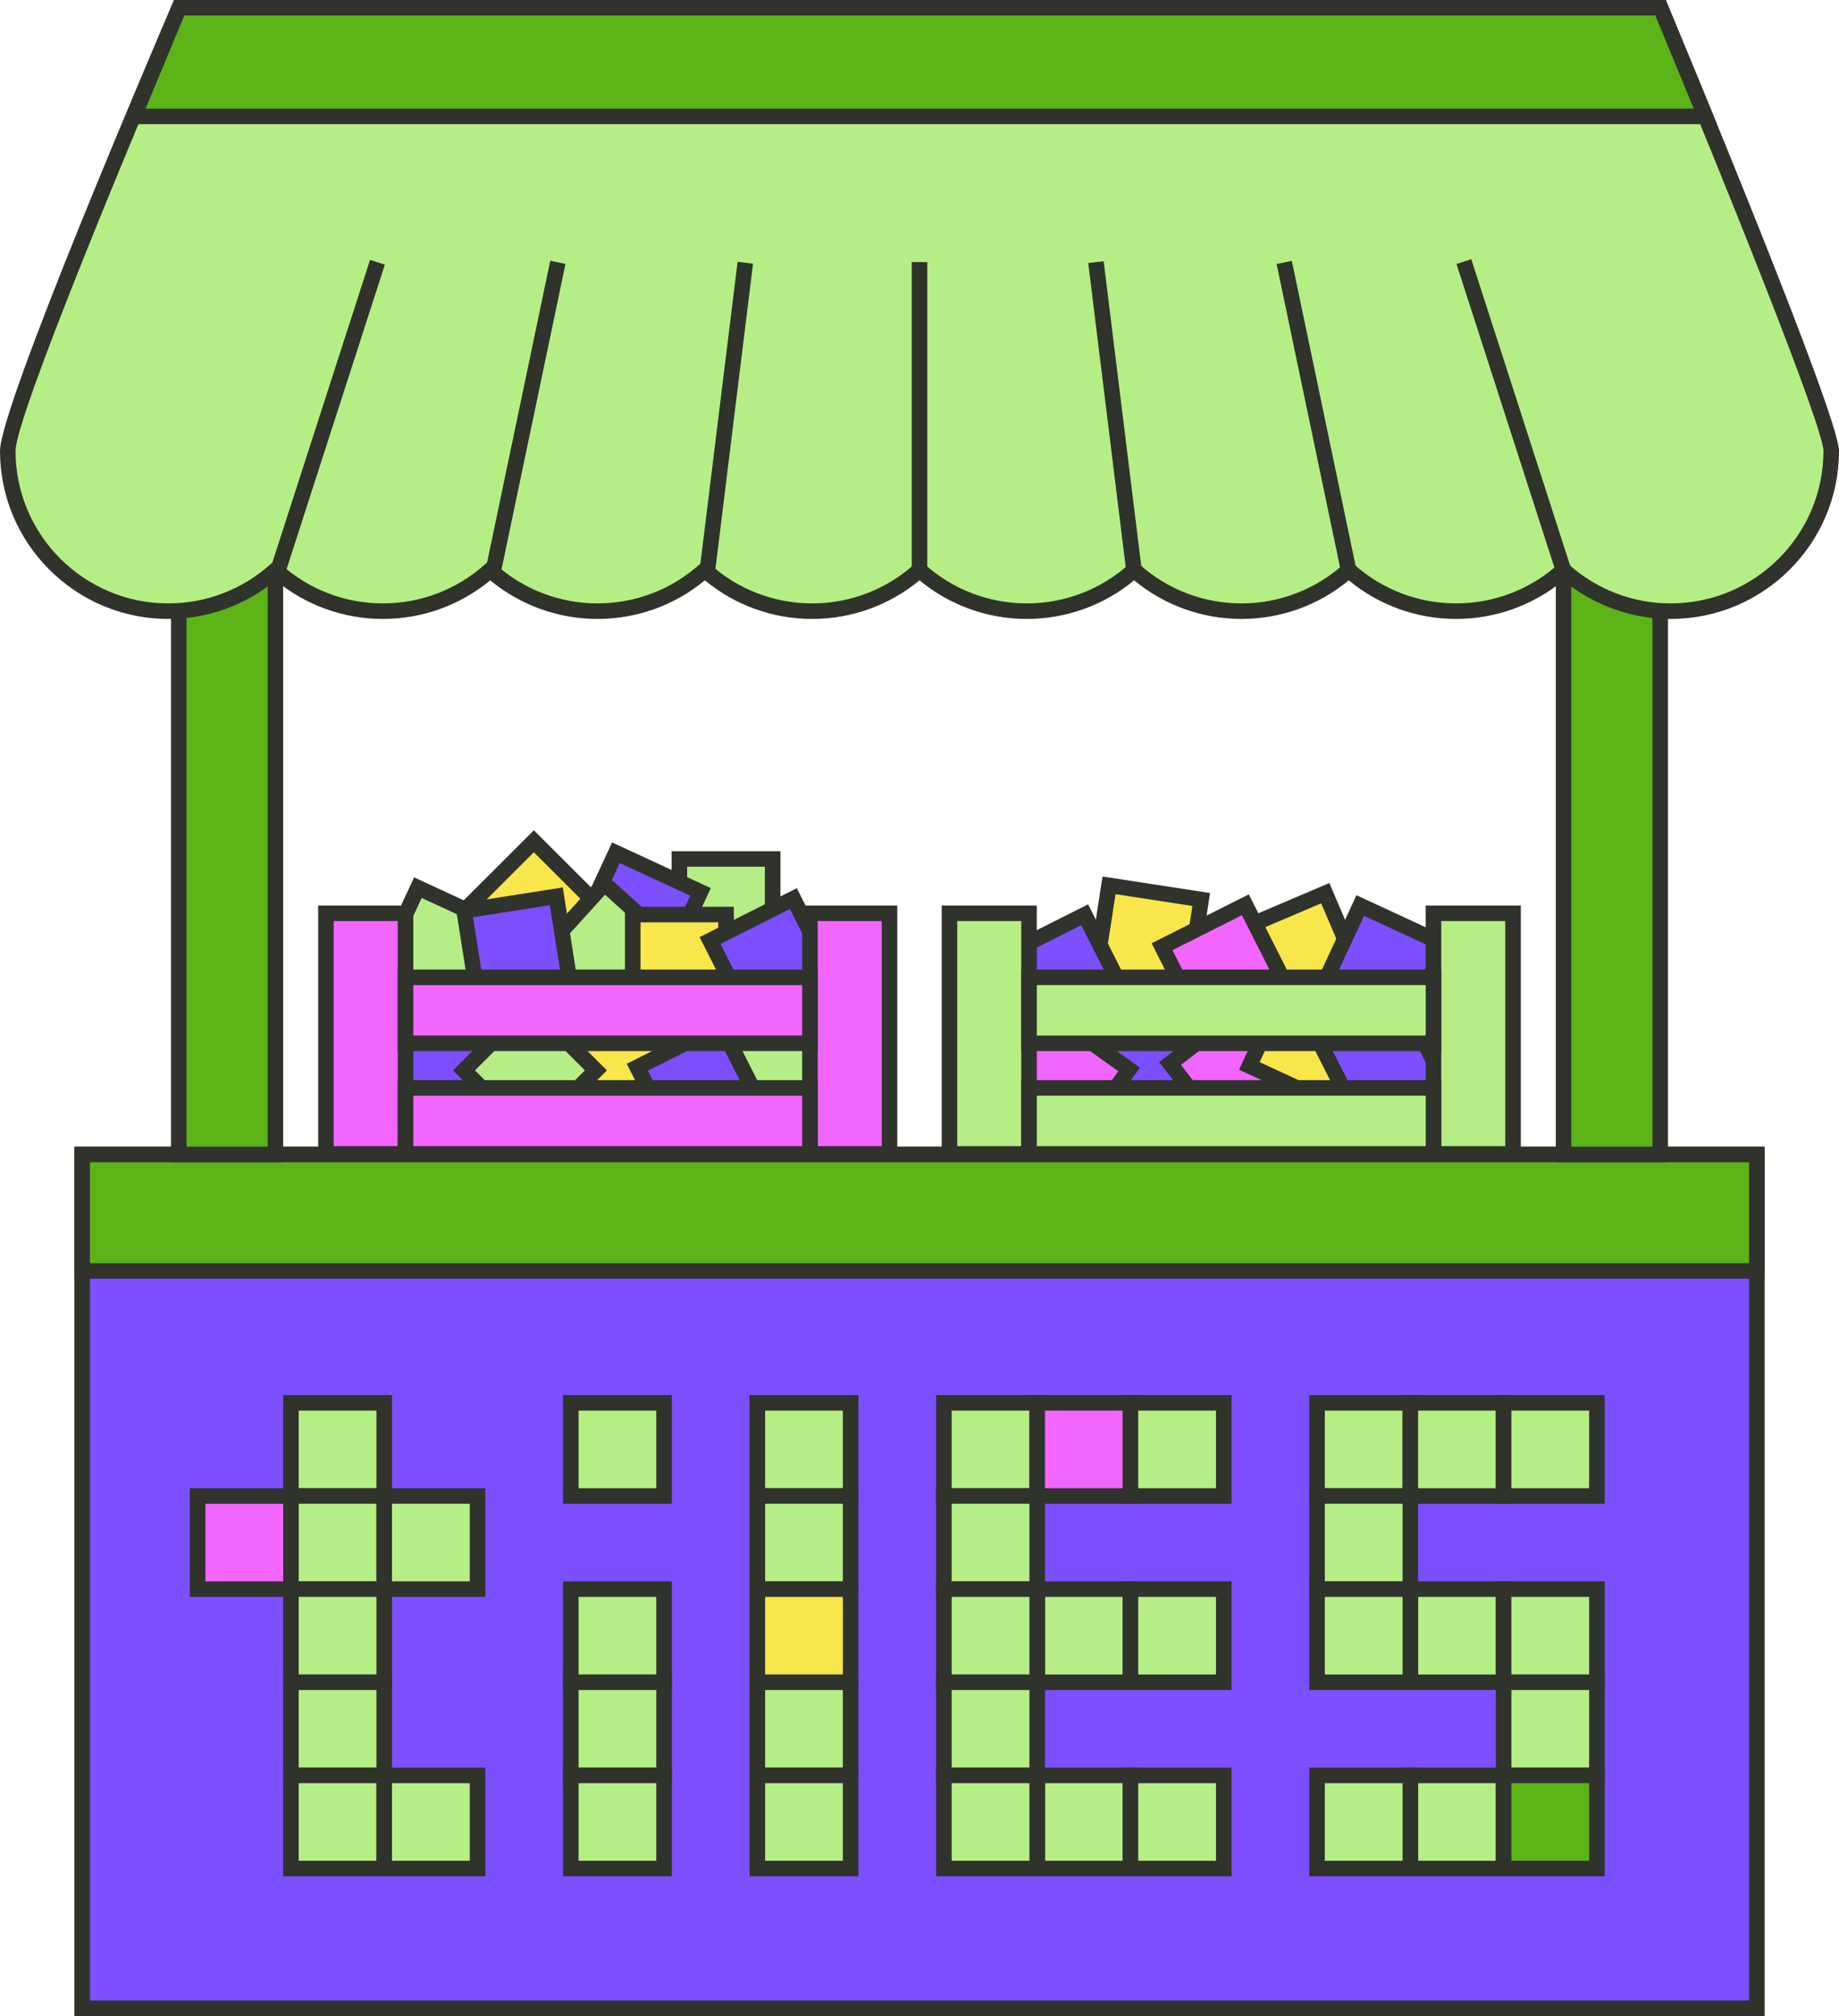 <svg width="250" height="274" viewBox="0 0 250 274" fill="none" xmlns="http://www.w3.org/2000/svg">
  <path d="M105.033 129.402L105.033 116.743L92.352 116.743L92.352 129.402L105.033 129.402Z" fill="#B5EE85"/>
  <path d="M106.094 130.457H91.299V115.689H106.094V130.457ZM93.412 128.347H103.98V117.798H93.412V128.347Z" fill="#30322C"/>
  <path d="M68.384 125.981L56.878 120.658L51.545 132.143L63.051 137.466L68.384 125.981Z" fill="#B5EE85"/>
  <path d="M63.495 138.854L50.074 132.641L56.293 119.244L69.714 125.452L63.495 138.854ZM52.88 131.618L62.47 136.053L66.914 126.48L57.324 122.044L52.88 131.618Z" fill="#30322C"/>
  <path d="M164.556 141.564L153.051 136.241L147.718 147.726L159.224 153.049L164.556 141.564Z" fill="#7C4FFF"/>
  <path d="M159.667 154.44L146.246 148.232L152.465 134.835L165.886 141.048L159.667 154.44ZM149.052 147.203L158.642 151.639L163.086 142.066L153.496 137.63L149.052 147.203Z" fill="#30322C"/>
  <path d="M176.855 146.899L169.11 136.874L159.068 144.605L166.813 154.629L176.855 146.899Z" fill="#F266FF"/>
  <path d="M166.615 156.043L157.58 144.35L169.294 135.331L178.33 147.024L166.615 156.043ZM160.544 144.735L166.996 153.09L175.366 146.65L168.914 138.295L160.544 144.735Z" fill="#30322C"/>
  <path d="M186.75 138.726L175.244 133.403L169.912 144.888L181.417 150.211L186.75 138.726Z" fill="#F8E64B"/>
  <path d="M181.86 151.597L168.439 145.389L174.658 131.992L188.079 138.2L181.86 151.597ZM171.24 144.36L180.83 148.796L185.274 139.223L175.684 134.787L171.24 144.36Z" fill="#30322C"/>
  <path d="M153.504 145.447L143.205 138.06L135.804 148.34L146.103 155.727L153.504 145.447Z" fill="#F266FF"/>
  <path d="M146.336 157.109L134.32 148.49L142.954 136.496L154.97 145.115L146.336 157.109ZM137.274 148.01L145.855 154.166L152.021 145.6L143.44 139.445L137.274 148.01Z" fill="#30322C"/>
  <path d="M72.592 132.243L81.559 123.292L72.592 114.341L63.625 123.292L72.592 132.243Z" fill="#F8E64B"/>
  <path d="M72.573 133.732L62.111 123.289L72.573 112.846L83.035 123.289L72.573 133.732ZM65.102 123.289L72.573 130.747L80.045 123.289L72.573 115.831L65.102 123.289Z" fill="#30322C"/>
  <path d="M89.886 132.778L95.219 121.293L83.713 115.97L78.381 127.455L89.886 132.778Z" fill="#7C4FFF"/>
  <path d="M90.412 134.107L76.991 127.894L83.21 114.497L96.631 120.705L90.412 134.107ZM79.792 126.871L89.382 131.306L93.826 121.733L84.235 117.297L79.792 126.871Z" fill="#30322C"/>
  <path d="M83.024 137.918L91.547 128.544L82.156 120.036L73.633 129.41L83.024 137.918Z" fill="#B5EE85"/>
  <path d="M83.12 139.482L72.167 129.555L82.111 118.621L93.065 128.548L83.12 139.482ZM75.152 129.413L82.978 136.502L90.079 128.69L82.254 121.601L75.152 129.413Z" fill="#30322C"/>
  <path d="M98.697 136.964L98.697 124.306L86.016 124.306L86.016 136.964L98.697 136.964Z" fill="#F8E64B"/>
  <path d="M99.754 138.015H84.959V123.247H99.754V138.015ZM87.073 135.906H97.64V125.357H87.073V135.906Z" fill="#30322C"/>
  <path d="M163.287 122.195L150.754 120.267L148.823 132.777L161.355 134.705L163.287 122.195Z" fill="#F8E64B"/>
  <path d="M162.251 135.969L147.631 133.722L149.882 119.128L164.502 121.374L162.251 135.969ZM150.04 131.955L160.486 133.564L162.098 123.136L151.652 121.527L150.04 131.955Z" fill="#30322C"/>
  <path d="M180.164 121.298L168.5 126.264L173.475 137.908L185.139 132.942L180.164 121.298Z" fill="#F8E64B"/>
  <path d="M172.914 139.387L167.112 125.805L180.718 120.014L186.52 133.601L172.914 139.387ZM169.881 126.913L174.029 136.618L183.751 132.477L179.603 122.772L169.881 126.913Z" fill="#30322C"/>
  <path d="M90.275 153.132L90.275 140.474L77.594 140.474L77.594 153.132L90.275 153.132Z" fill="#F8E64B"/>
  <path d="M91.332 154.192H76.537V139.424H91.332V154.192ZM78.651 152.082H89.218V141.533H78.651V152.082Z" fill="#30322C"/>
  <path d="M66.234 151.805L66.234 139.146L53.553 139.146L53.553 151.805L66.234 151.805Z" fill="#7C4FFF"/>
  <path d="M67.289 152.863H52.494V138.094H67.289V152.863ZM54.608 150.753H65.175V140.204H54.608V150.753Z" fill="#30322C"/>
  <path d="M72.063 154.434L81.03 145.483L72.063 136.532L63.096 145.483L72.063 154.434Z" fill="#B5EE85"/>
  <path d="M72.044 155.922L61.582 145.478L72.044 135.035L82.506 145.478L72.044 155.922ZM64.573 145.478L72.044 152.937L79.515 145.478L72.044 138.021L64.573 145.478Z" fill="#30322C"/>
  <path d="M111.576 140.559L99.156 138.003L96.596 150.401L109.016 152.957L111.576 140.559Z" fill="#B5EE85"/>
  <path d="M109.898 154.202L95.41 151.222L98.395 136.76L112.884 139.74L109.898 154.202ZM97.904 149.577L108.255 151.708L110.39 141.375L100.039 139.244L97.904 149.577Z" fill="#30322C"/>
  <path d="M97.953 139.437L86.63 145.138L92.34 156.44L103.663 150.74L97.953 139.437Z" fill="#7C4FFF"/>
  <path d="M91.891 157.778L85.228 144.592L98.438 137.942L105.101 151.128L91.891 157.778ZM88.066 145.526L92.827 154.946L102.264 150.194L97.503 140.774L88.066 145.526Z" fill="#30322C"/>
  <path d="M97.953 139.437L86.63 145.138L92.34 156.44L103.663 150.74L97.953 139.437Z" fill="#7C4FFF"/>
  <path d="M91.891 157.778L85.228 144.592L98.438 137.942L105.101 151.128L91.891 157.778ZM88.066 145.526L92.827 154.946L102.264 150.194L97.503 140.774L88.066 145.526Z" fill="#30322C"/>
  <path d="M107.833 122.206L96.51 127.906L102.22 139.209L113.543 133.509L107.833 122.206Z" fill="#7C4FFF"/>
  <path d="M101.772 140.552L95.109 127.366L108.319 120.715L114.982 133.901L101.772 140.552ZM97.947 128.3L102.708 137.72L112.145 132.968L107.384 123.548L97.947 128.3Z" fill="#30322C"/>
  <path d="M190.794 136.212L179.471 141.912L185.181 153.215L196.504 147.514L190.794 136.212Z" fill="#7C4FFF"/>
  <path d="M184.729 154.551L178.066 141.365L191.276 134.713L197.939 147.899L184.729 154.551ZM180.904 142.298L185.665 151.718L195.102 146.966L190.341 137.546L180.904 142.298Z" fill="#30322C"/>
  <path d="M196.493 128.403L184.987 123.08L179.655 134.565L191.161 139.888L196.493 128.403Z" fill="#7C4FFF"/>
  <path d="M191.603 141.28L178.182 135.072L184.401 121.675L197.822 127.883L191.603 141.28ZM180.987 134.044L190.578 138.479L195.021 128.906L185.431 124.471L180.987 134.044Z" fill="#30322C"/>
  <path d="M147.438 124.406L136.115 130.106L141.826 141.409L153.149 135.708L147.438 124.406Z" fill="#7C4FFF"/>
  <path d="M141.374 142.746L134.711 129.56L147.921 122.909L154.583 136.095L141.374 142.746ZM137.548 130.494L142.309 139.914L151.746 135.162L146.985 125.742L137.548 130.494Z" fill="#30322C"/>
  <path d="M169.282 123.051L157.959 128.751L163.669 140.054L174.992 134.354L169.282 123.051Z" fill="#F266FF"/>
  <path d="M163.219 141.391L156.556 128.205L169.765 121.554L176.428 134.74L163.219 141.391ZM159.393 129.138L164.154 138.559L173.591 133.806L168.83 124.386L159.393 129.138Z" fill="#30322C"/>
  <path d="M75.575 121.848L63.047 123.811L65.014 136.316L77.541 134.353L75.575 121.848Z" fill="#7C4FFF"/>
  <path d="M64.188 137.493L61.895 122.904L76.51 120.615L78.803 135.204L64.188 137.493ZM64.304 124.661L65.942 135.083L76.383 133.448L74.745 123.026L64.304 124.661Z" fill="#30322C"/>
  <path d="M55.122 124.128H44.306V156.829H55.122V124.128Z" fill="#F266FF"/>
  <path d="M56.184 157.884H43.254V123.073H56.184V157.884ZM45.362 155.774H54.065V125.183H45.362V155.774Z" fill="#30322C"/>
  <path d="M120.921 124.128H110.105V156.829H120.921V124.128Z" fill="#F266FF"/>
  <path d="M121.978 157.884H109.049V123.073H121.978V157.884ZM111.162 155.774H119.865V125.183H111.162V155.774Z" fill="#30322C"/>
  <path d="M110.111 147.862H55.127V156.829H110.111V147.862Z" fill="#F266FF"/>
  <path d="M111.162 157.884H54.065V146.808H111.162V157.884ZM56.183 155.774H109.054V148.917H56.183V155.774Z" fill="#30322C"/>
  <path d="M110.111 132.831H55.127V141.797H110.111V132.831Z" fill="#F266FF"/>
  <path d="M111.162 142.852H54.065V131.776H111.162V142.852ZM56.183 140.742H109.054V133.885H56.183V140.742Z" fill="#30322C"/>
  <path d="M139.89 124.128H129.074V156.829H139.89V124.128Z" fill="#B5EE85"/>
  <path d="M140.947 157.884H128.018V123.073H140.947V157.884ZM130.131 155.774H138.834V125.183H130.131V155.774Z" fill="#30322C"/>
  <path d="M205.689 124.128H194.873V156.829H205.689V124.128Z" fill="#B5EE85"/>
  <path d="M206.746 157.884H193.816V123.073H206.746V157.884ZM195.93 155.774H204.632V125.183H195.93V155.774Z" fill="#30322C"/>
  <path d="M194.874 147.862H139.891V156.829H194.874V147.862Z" fill="#B5EE85"/>
  <path d="M195.931 157.884H138.834V146.808H195.931V157.884ZM140.948 155.774H193.818V148.917H140.948V155.774Z" fill="#30322C"/>
  <path d="M194.874 132.831H139.891V141.797H194.874V132.831Z" fill="#B5EE85"/>
  <path d="M195.931 142.852H138.834V131.776H195.931V142.852ZM140.948 140.742H193.818V133.885H140.948V140.742Z" fill="#30322C"/>
  <path d="M238.83 156.908H11.17V272.945H238.83V156.908Z" fill="#7C4FFF"/>
  <path d="M239.887 274H10.113V155.853H239.887V274ZM12.227 271.89H237.773V157.963H12.227V271.89Z" fill="#30322C"/>
  <path d="M238.83 156.908H11.17V172.731H238.83V156.908Z" fill="#5CB318"/>
  <path d="M239.887 173.786H10.113V155.853H239.887V173.786ZM12.227 171.677H237.773V157.963H12.227V171.677Z" fill="#30322C"/>
  <path d="M225.697 156.903L225.697 57.386H212.562L212.562 156.903H225.697Z" fill="#5CB318"/>
  <path d="M226.751 157.958H211.502V56.331H226.751V157.958ZM213.615 155.848H224.638V58.44H213.615V155.848Z" fill="#30322C"/>
  <path d="M37.441 156.901L37.441 57.383H24.306L24.306 156.901H37.441Z" fill="#5CB318"/>
  <path d="M38.493 157.958H23.244V56.331H38.493V157.958ZM25.363 155.848H36.385V58.44H25.363V155.848Z" fill="#30322C"/>
  <path d="M52.23 190.664H39.549V203.323H52.23V190.664Z" fill="#B5EE85"/>
  <path d="M53.287 204.378H38.492V189.61H53.287V204.378ZM40.606 202.268H51.173V191.719H40.606V202.268Z" fill="#30322C"/>
  <path d="M52.23 203.323H39.549V215.982H52.23V203.323Z" fill="#B5EE85"/>
  <path d="M53.287 217.036H38.492V202.268H53.287V217.036ZM40.606 214.927H51.173V204.378H40.606V214.927Z" fill="#30322C"/>
  <path d="M64.912 203.323H52.23V215.982H64.912V203.323Z" fill="#B5EE85"/>
  <path d="M65.969 217.036H51.174V202.268H65.969V217.036ZM53.287 214.927H63.855V204.378H53.287V214.927Z" fill="#30322C"/>
  <path d="M39.55 203.323H26.869V215.982H39.55V203.323Z" fill="#F266FF"/>
  <path d="M40.606 217.036H25.811V202.268H40.606V217.036ZM27.925 214.927H38.493V204.378H27.925V214.927Z" fill="#30322C"/>
  <path d="M52.23 215.982H39.549V228.64H52.23V215.982Z" fill="#B5EE85"/>
  <path d="M53.287 229.695H38.492V214.927H53.287V229.695ZM40.606 227.585H51.173V217.037H40.606V227.585Z" fill="#30322C"/>
  <path d="M52.23 228.64H39.549V241.299H52.23V228.64Z" fill="#B5EE85"/>
  <path d="M53.287 242.354H38.492V227.585H53.287V242.354ZM40.606 240.244H51.173V229.695H40.606V240.244Z" fill="#30322C"/>
  <path d="M52.23 241.299H39.549V253.957H52.23V241.299Z" fill="#B5EE85"/>
  <path d="M53.287 255.012H38.492V240.244H53.287V255.012ZM40.606 252.902H51.173V242.354H40.606V252.902Z" fill="#30322C"/>
  <path d="M115.637 190.664H102.956V203.323H115.637V190.664Z" fill="#B5EE85"/>
  <path d="M116.694 204.378H101.899V189.61H116.694V204.378ZM104.013 202.268H114.581V191.719H104.013V202.268Z" fill="#30322C"/>
  <path d="M115.637 203.323H102.956V215.982H115.637V203.323Z" fill="#B5EE85"/>
  <path d="M116.694 217.036H101.899V202.268H116.694V217.036ZM104.013 214.927H114.581V204.378H104.013V214.927Z" fill="#30322C"/>
  <path d="M115.637 215.982H102.956V228.64H115.637V215.982Z" fill="#F8E64B"/>
  <path d="M116.694 229.695H101.899V214.927H116.694V229.695ZM104.013 227.585H114.581V217.037H104.013V227.585Z" fill="#30322C"/>
  <path d="M115.637 228.64H102.956V241.299H115.637V228.64Z" fill="#B5EE85"/>
  <path d="M116.694 242.354H101.899V227.585H116.694V242.354ZM104.013 240.244H114.581V229.695H104.013V240.244Z" fill="#30322C"/>
  <path d="M115.637 241.299H102.956V253.957H115.637V241.299Z" fill="#B5EE85"/>
  <path d="M116.694 255.012H101.899V240.244H116.694V255.012ZM104.013 252.902H114.581V242.354H104.013V252.902Z" fill="#30322C"/>
  <path d="M141 190.664H128.318V203.323H141V190.664Z" fill="#B5EE85"/>
  <path d="M142.056 204.378H127.262V189.61H142.056V204.378ZM129.375 202.268H139.943V191.719H129.375V202.268Z" fill="#30322C"/>
  <path d="M153.681 190.664H141V203.323H153.681V190.664Z" fill="#F266FF"/>
  <path d="M154.738 204.378H139.943V189.61H154.738V204.378ZM142.057 202.268H152.625V191.719H142.057V202.268Z" fill="#30322C"/>
  <path d="M166.363 190.664H153.682V203.323H166.363V190.664Z" fill="#B5EE85"/>
  <path d="M167.419 204.378H152.624V189.61H167.419V204.378ZM154.738 202.268H165.305V191.719H154.738V202.268Z" fill="#30322C"/>
  <path d="M153.681 215.982H141V228.64H153.681V215.982Z" fill="#B5EE85"/>
  <path d="M154.738 229.695H139.943V214.927H154.738V229.695ZM142.057 227.585H152.625V217.037H142.057V227.585Z" fill="#30322C"/>
  <path d="M166.363 215.982H153.682V228.64H166.363V215.982Z" fill="#B5EE85"/>
  <path d="M167.419 229.695H152.624V214.927H167.419V229.695ZM154.738 227.585H165.305V217.037H154.738V227.585Z" fill="#30322C"/>
  <path d="M153.681 241.299H141V253.957H153.681V241.299Z" fill="#B5EE85"/>
  <path d="M154.738 255.012H139.943V240.244H154.738V255.012ZM142.057 252.902H152.625V242.354H142.057V252.902Z" fill="#30322C"/>
  <path d="M166.363 241.299H153.682V253.957H166.363V241.299Z" fill="#B5EE85"/>
  <path d="M167.419 255.012H152.624V240.244H167.419V255.012ZM154.738 252.902H165.305V242.354H154.738V252.902Z" fill="#30322C"/>
  <path d="M141 203.323H128.318V215.982H141V203.323Z" fill="#B5EE85"/>
  <path d="M142.056 217.036H127.262V202.268H142.056V217.036ZM129.375 214.927H139.943V204.378H129.375V214.927Z" fill="#30322C"/>
  <path d="M141 215.982H128.318V228.64H141V215.982Z" fill="#B5EE85"/>
  <path d="M142.056 229.695H127.262V214.927H142.056V229.695ZM129.375 227.585H139.943V217.037H129.375V227.585Z" fill="#30322C"/>
  <path d="M191.724 190.664H179.043V203.323H191.724V190.664Z" fill="#B5EE85"/>
  <path d="M192.781 204.378H177.986V189.609H192.781V204.378ZM180.1 202.268H190.668V191.719H180.1V202.268Z" fill="#30322C"/>
  <path d="M204.406 190.664H191.725V203.323H204.406V190.664Z" fill="#B5EE85"/>
  <path d="M205.463 204.378H190.668V189.61H205.463V204.378ZM192.782 202.268H203.349V191.719H192.782V202.268Z" fill="#30322C"/>
  <path d="M217.087 190.664H204.405V203.323H217.087V190.664Z" fill="#B5EE85"/>
  <path d="M218.144 204.378H203.35V189.61H218.144V204.378ZM205.463 202.268H216.031V191.719H205.463V202.268Z" fill="#30322C"/>
  <path d="M204.406 215.982H191.725V228.64H204.406V215.982Z" fill="#B5EE85"/>
  <path d="M205.463 229.695H190.668V214.927H205.463V229.695ZM192.782 227.585H203.349V217.037H192.782V227.585Z" fill="#30322C"/>
  <path d="M217.087 215.982H204.405V228.64H217.087V215.982Z" fill="#B5EE85"/>
  <path d="M218.144 229.695H203.35V214.927H218.144V229.695ZM205.463 227.585H216.031V217.037H205.463V227.585Z" fill="#30322C"/>
  <path d="M217.087 228.64H204.405V241.299H217.087V228.64Z" fill="#B5EE85"/>
  <path d="M218.144 242.354H203.35V227.585H218.144V242.354ZM205.463 240.244H216.031V229.695H205.463V240.244Z" fill="#30322C"/>
  <path d="M191.724 203.323H179.043V215.982H191.724V203.323Z" fill="#B5EE85"/>
  <path d="M192.781 217.037H177.986V202.268H192.781V217.037ZM180.1 214.927H190.668V204.378H180.1V214.927Z" fill="#30322C"/>
  <path d="M191.724 215.982H179.043V228.64H191.724V215.982Z" fill="#B5EE85"/>
  <path d="M192.781 229.695H177.986V214.927H192.781V229.695ZM180.1 227.585H190.668V217.037H180.1V227.585Z" fill="#30322C"/>
  <path d="M204.406 241.299H191.725V253.957H204.406V241.299Z" fill="#B5EE85"/>
  <path d="M205.463 255.012H190.668V240.244H205.463V255.012ZM192.782 252.902H203.349V242.354H192.782V252.902Z" fill="#30322C"/>
  <path d="M217.087 241.299H204.405V253.957H217.087V241.299Z" fill="#5CB318"/>
  <path d="M218.144 255.012H203.35V240.244H218.144V255.012ZM205.463 252.902H216.031V242.354H205.463V252.902Z" fill="#30322C"/>
  <path d="M191.724 241.299H179.043V253.957H191.724V241.299Z" fill="#B5EE85"/>
  <path d="M192.781 255.012H177.986V240.244H192.781V255.012ZM180.1 252.902H190.668V242.354H180.1V252.902Z" fill="#30322C"/>
  <path d="M141 228.64H128.318V241.299H141V228.64Z" fill="#B5EE85"/>
  <path d="M142.056 242.354H127.262V227.585H142.056V242.354ZM129.375 240.244H139.943V229.695H129.375V240.244Z" fill="#30322C"/>
  <path d="M141 241.299H128.318V253.957H141V241.299Z" fill="#B5EE85"/>
  <path d="M142.056 255.012H127.262V240.244H142.056V255.012ZM129.375 252.902H139.943V242.354H129.375V252.902Z" fill="#30322C"/>
  <path d="M90.275 190.664H77.594V203.323H90.275V190.664Z" fill="#B5EE85"/>
  <path d="M91.332 204.378H76.537V189.61H91.332V204.378ZM78.651 202.268H89.218V191.719H78.651V202.268Z" fill="#30322C"/>
  <path d="M90.275 215.982H77.594V228.64H90.275V215.982Z" fill="#B5EE85"/>
  <path d="M91.332 229.695H76.537V214.927H91.332V229.695ZM78.651 227.585H89.218V217.037H78.651V227.585Z" fill="#30322C"/>
  <path d="M90.275 228.64H77.594V241.299H90.275V228.64Z" fill="#B5EE85"/>
  <path d="M91.332 242.354H76.537V227.585H91.332V242.354ZM78.651 240.244H89.218V229.695H78.651V240.244Z" fill="#30322C"/>
  <path d="M90.275 241.299H77.594V253.957H90.275V241.299Z" fill="#B5EE85"/>
  <path d="M91.332 255.012H76.537V240.244H91.332V255.012ZM78.651 252.902H89.218V242.354H78.651V252.902Z" fill="#30322C"/>
  <path d="M64.912 241.299H52.23V253.957H64.912V241.299Z" fill="#B5EE85"/>
  <path d="M65.969 255.012H51.174V240.244H65.969V255.012ZM53.287 252.902H63.855V242.354H53.287V252.902Z" fill="#30322C"/>
  <path d="M225.747 1.055H24.358C24.358 1.055 1.062 55.313 1.062 61.283C1.062 73.314 10.831 83.067 22.884 83.067C28.495 83.067 33.605 80.952 37.472 77.481C41.34 80.952 46.45 83.067 52.061 83.067C57.673 83.067 62.782 80.952 66.65 77.481C70.518 80.952 75.627 83.067 81.239 83.067C86.85 83.067 91.96 80.952 95.827 77.481C99.695 80.952 104.805 83.067 110.416 83.067C116.027 83.067 121.137 80.952 125.005 77.481C128.873 80.952 133.982 83.067 139.593 83.067C145.205 83.067 150.314 80.952 154.182 77.481C158.05 80.952 163.159 83.067 168.771 83.067C174.382 83.067 179.492 80.952 183.36 77.481C187.227 80.952 192.337 83.067 197.948 83.067C203.56 83.067 208.669 80.952 212.537 77.481C216.405 80.952 221.514 83.067 227.126 83.067C239.178 83.067 248.948 73.314 248.948 61.283C248.943 56.615 225.747 1.055 225.747 1.055Z" fill="#B5EE85"/>
  <path d="M227.121 84.121C221.774 84.121 216.633 82.265 212.532 78.874C208.432 82.265 203.291 84.121 197.944 84.121C192.596 84.121 187.455 82.265 183.355 78.874C179.255 82.265 174.113 84.121 168.766 84.121C163.419 84.121 158.278 82.265 154.177 78.874C150.077 82.265 144.936 84.121 139.589 84.121C134.241 84.121 129.1 82.265 125 78.874C120.9 82.265 115.759 84.121 110.411 84.121C105.064 84.121 99.923 82.265 95.823 78.874C91.722 82.265 86.581 84.121 81.234 84.121C75.887 84.121 70.746 82.265 66.645 78.874C62.545 82.265 57.404 84.121 52.056 84.121C46.709 84.121 41.568 82.265 37.468 78.874C33.367 82.265 28.226 84.121 22.879 84.121C10.267 84.121 0 73.879 0 61.283C0 55.265 20.993 6.213 23.386 0.638L23.661 0H226.45L226.719 0.649C229.102 6.356 250 56.542 250 61.283C250 73.879 239.739 84.121 227.121 84.121ZM212.532 76.062L213.24 76.695C217.055 80.123 221.985 82.012 227.121 82.012C238.571 82.012 247.887 72.713 247.887 61.283C247.887 58.045 234.328 24.378 225.039 2.11H25.051C18.409 17.611 2.114 56.626 2.114 61.283C2.114 72.713 11.429 82.012 22.879 82.012C28.015 82.012 32.945 80.123 36.76 76.695L37.468 76.062L38.176 76.695C41.991 80.123 46.921 82.012 52.056 82.012C57.192 82.012 62.122 80.123 65.937 76.695L66.645 76.062L67.353 76.695C71.168 80.123 76.098 82.012 81.234 82.012C86.37 82.012 91.3 80.123 95.115 76.695L95.823 76.062L96.531 76.695C100.346 80.123 105.275 82.012 110.411 82.012C115.547 82.012 120.477 80.123 124.292 76.695L125 76.062L125.708 76.695C129.523 80.123 134.453 82.012 139.589 82.012C144.725 82.012 149.654 80.123 153.469 76.695L154.177 76.062L154.885 76.695C158.7 80.123 163.63 82.012 168.766 82.012C173.902 82.012 178.832 80.123 182.647 76.695L183.355 76.062L184.063 76.695C187.878 80.123 192.808 82.012 197.944 82.012C203.079 82.012 208.009 80.123 211.824 76.695L212.532 76.062Z" fill="#30322C"/>
  <path d="M18.203 15.823L24.354 1.055H225.747L231.834 15.823H18.203Z" fill="#5CB318"/>
  <path d="M233.413 16.878H16.622L23.65 0H226.454L233.413 16.878ZM19.787 14.768H230.253L225.033 2.11H25.055L19.787 14.768Z" fill="#30322C"/>
  <path d="M126.057 35.618H123.943V77.476H126.057V35.618Z" fill="#30322C"/>
  <path d="M150.035 35.496L147.938 35.754L153.1 77.612L155.198 77.354L150.035 35.496Z" fill="#30322C"/>
  <path d="M175.615 35.449L173.546 35.88L182.302 77.737L184.371 77.306L175.615 35.449Z" fill="#30322C"/>
  <path d="M200.012 35.23L198 35.877L211.508 77.735L213.519 77.088L200.012 35.23Z" fill="#30322C"/>
  <path d="M100.271 35.581L95.112 77.439L97.21 77.697L102.369 35.839L100.271 35.581Z" fill="#30322C"/>
  <path d="M74.805 35.438L66.041 77.295L68.11 77.727L76.874 35.87L74.805 35.438Z" fill="#30322C"/>
  <path d="M50.305 35.322L36.793 77.181L38.805 77.828L52.317 35.969L50.305 35.322Z" fill="#30322C"/>
</svg>
